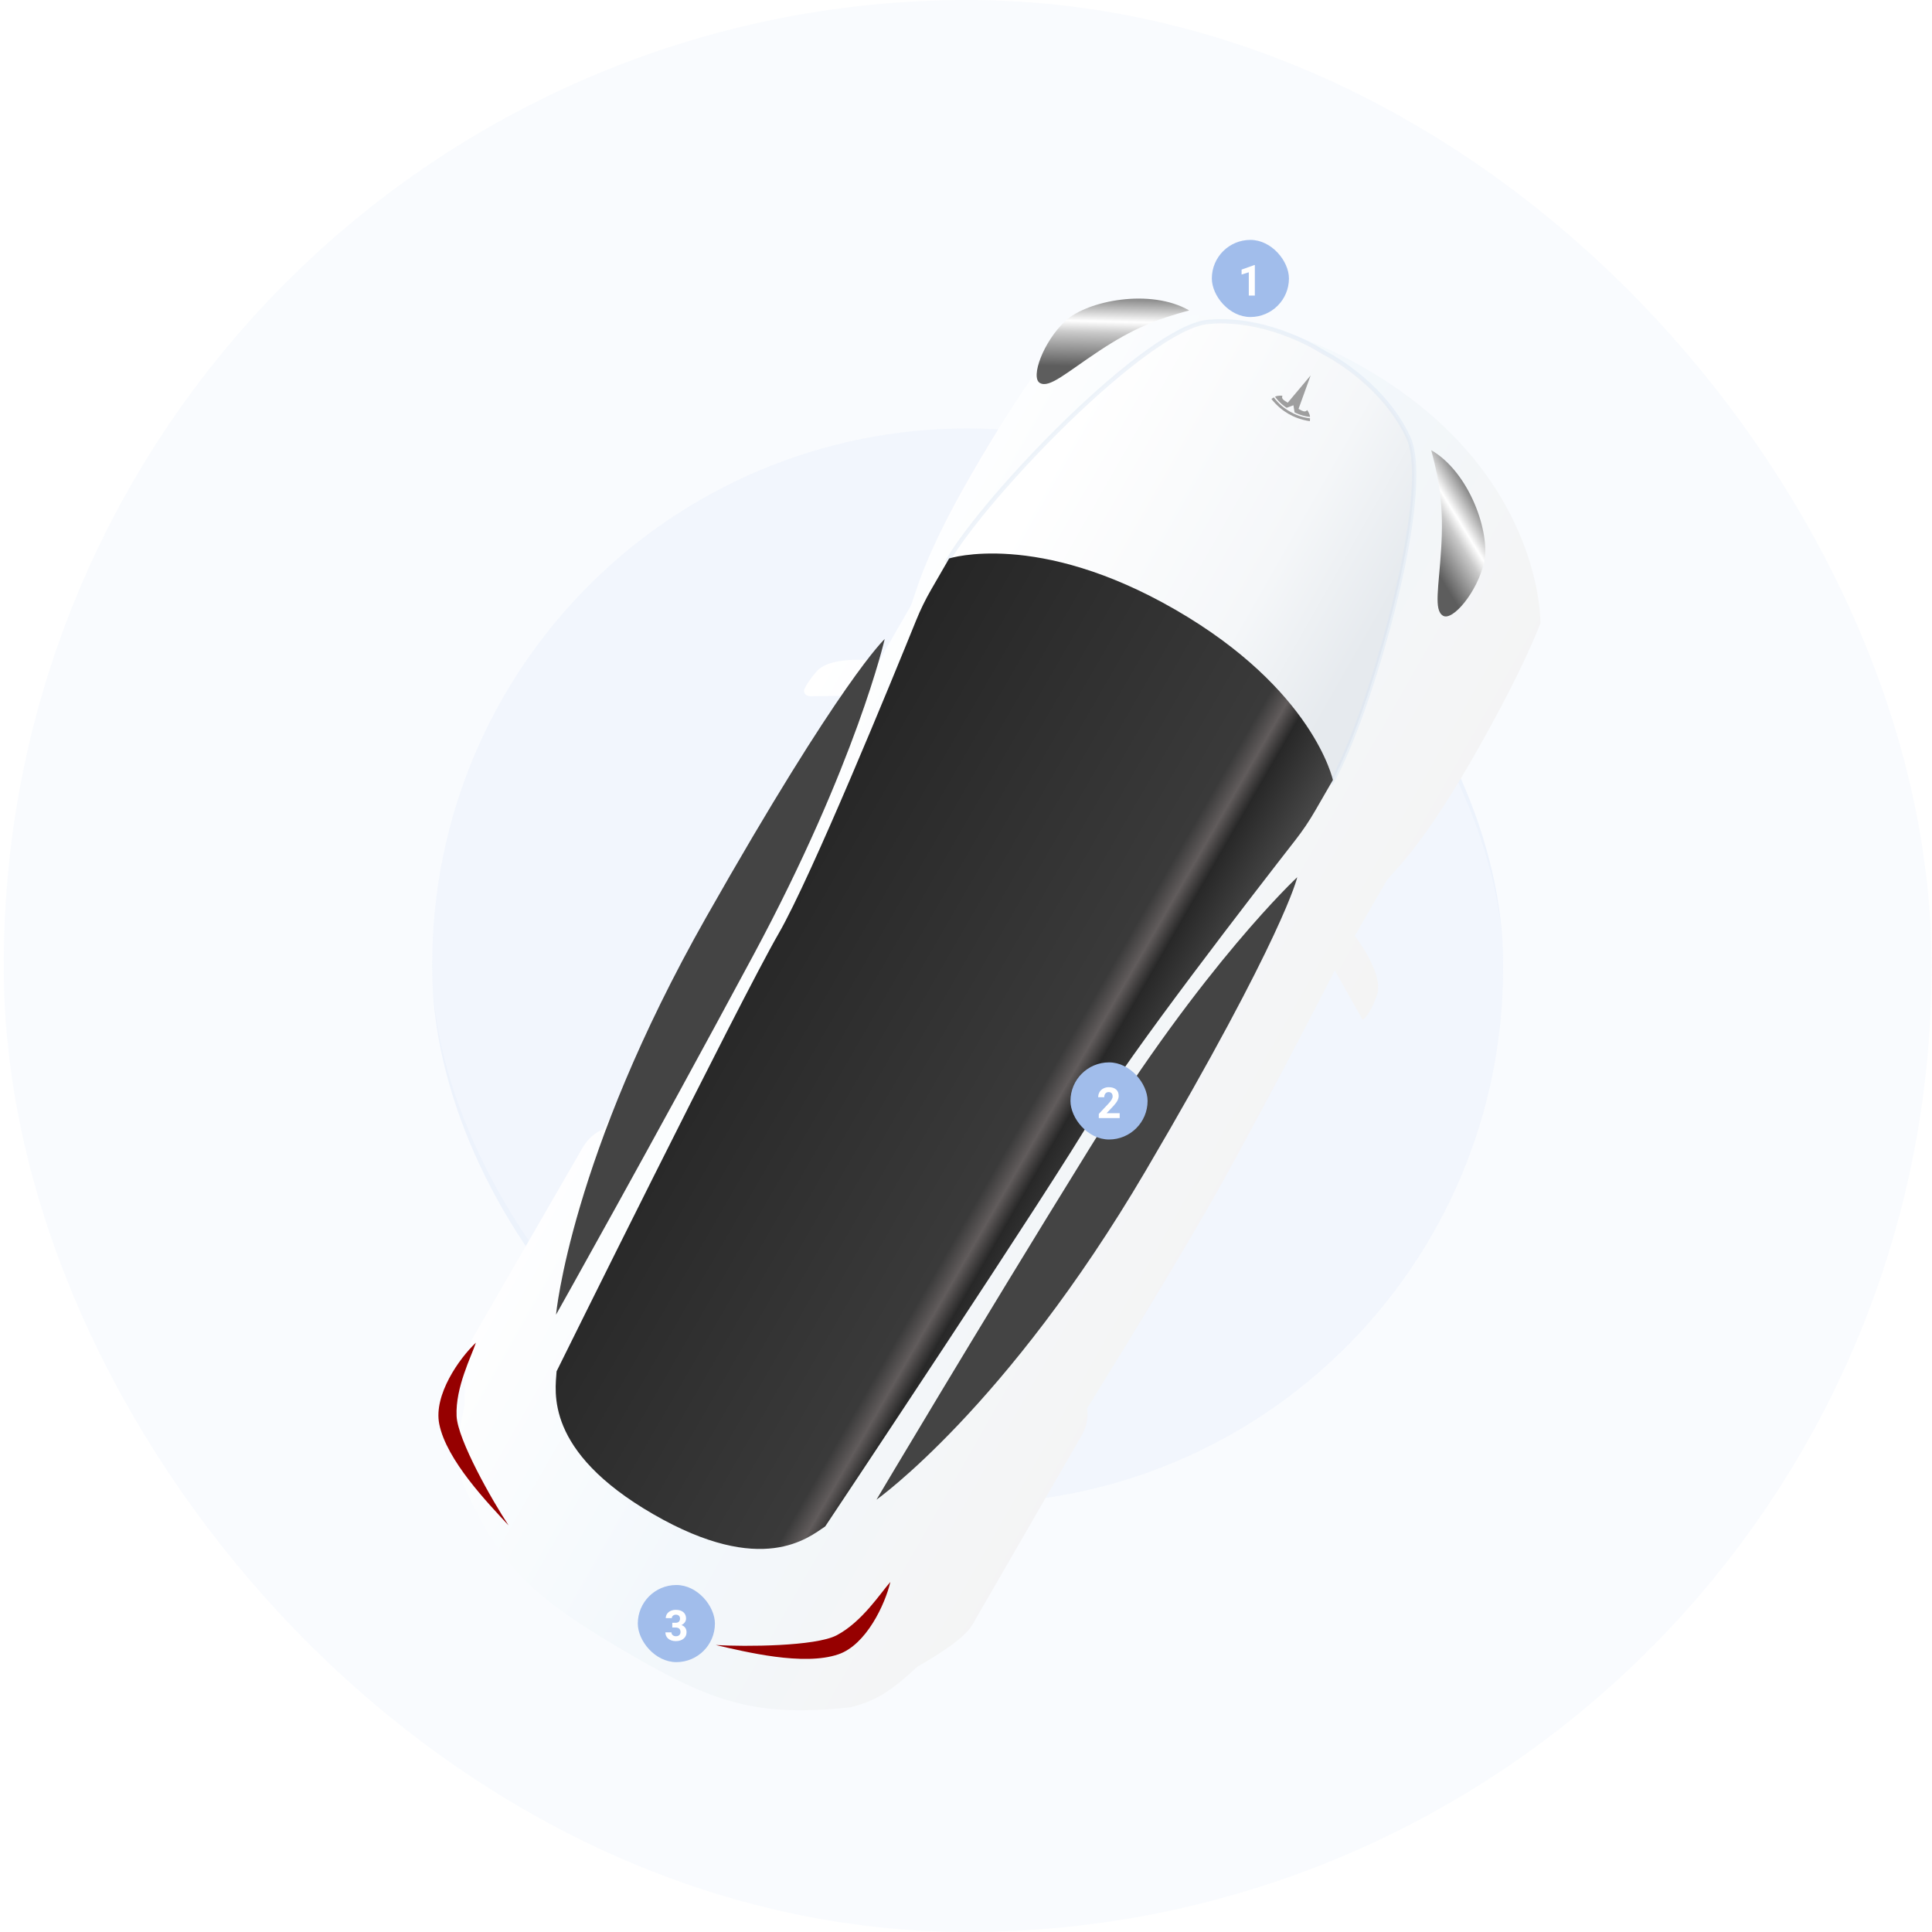<svg width="451" height="451" viewBox="0 0 451 451" fill="none" xmlns="http://www.w3.org/2000/svg">
<rect x="100.887" y="100" width="250" height="251" rx="125" fill="#A1BDEB" fill-opacity="0.14"/>
<rect x="50.887" y="50" width="350" height="351" rx="175" stroke="#A1BDEB" stroke-opacity="0.06" stroke-width="100"/>
<g filter="url(#filter0_d)">
<path d="M240.716 70.298C240.716 70.298 271.025 51.936 312.682 75.987C354.338 100.037 353.591 135.467 353.591 135.467C353.591 135.467 349.689 146.363 337.267 167.879C324.844 189.396 318.792 193.672 317.498 195.913L310.252 208.464C310.252 208.464 317.14 217.223 315.447 222.222C313.755 227.222 312.083 228.05 312.083 228.05L305.593 216.533C305.593 216.533 286.68 253.429 275.293 273.152C263.906 292.876 247.74 318.806 247.74 318.806C247.74 318.806 248.497 321.633 246.426 325.219L221.064 369.149C219.252 372.287 213.925 375.74 208.183 379.045C201.502 385.255 198.132 387.103 192.546 388.545C170.666 390.877 160.489 387.6 139.8 375.426C119.112 363.251 110.986 356.421 102.066 336.307C100.522 330.748 100.437 326.905 102.474 318.014C102.466 311.389 102.793 305.049 104.604 301.911L129.967 257.982C132.038 254.396 134.865 253.637 134.865 253.637C134.865 253.637 149.238 226.672 160.626 206.949C172.013 187.225 194.509 152.399 194.509 152.399L183.186 152.517C182.123 152.528 181.376 151.693 181.835 150.735C182.291 149.785 183.126 148.449 184.655 146.709C188.139 142.744 199.167 144.33 199.167 144.33L206.414 131.779C207.708 129.537 208.385 122.158 220.808 100.642C233.23 79.125 240.716 70.298 240.716 70.298Z" fill="url(#paint0_linear)"/>
</g>
<path d="M102.533 332.393C101.202 325.647 107.162 317.135 111.094 313.428C110.052 316.612 106.296 323.807 106.585 330.548C106.822 336.097 114.896 350.289 118.718 356.082C113.93 350.927 104.207 340.873 102.533 332.393Z" fill="#960000"/>
<path d="M195.701 386.183C202.208 383.963 206.6 374.545 207.845 369.287C205.608 371.781 201.255 378.631 195.273 381.752C190.348 384.321 174.021 384.425 167.093 384.011C173.952 385.58 187.52 388.974 195.701 386.183Z" fill="#960000"/>
<path d="M248.712 74.915C253.868 70.121 268.64 67.294 277.598 72.466C269.824 74.552 264.36 76.776 256.635 81.88C248.911 86.983 244.979 90.69 242.74 89.397C240.5 88.104 243.556 79.708 248.712 74.915Z" fill="url(#paint1_linear)"/>
<path d="M346.425 131.329C347.997 124.467 343.06 110.261 334.102 105.089C336.182 112.864 336.988 118.709 336.431 127.95C335.874 137.191 334.629 142.449 336.869 143.742C339.108 145.035 344.852 138.191 346.425 131.329Z" fill="url(#paint2_linear)"/>
<path d="M282.122 75.126C267.679 76.35 229.824 116.056 221.284 130.849L310.868 182.57C319.409 167.777 334.867 115.141 328.706 102.021C322.545 88.901 309.037 82.298 309.037 82.298C309.037 82.298 296.565 73.902 282.122 75.126Z" fill="url(#paint3_linear)" stroke="#D8E4F2" stroke-opacity="0.4"/>
<path fill-rule="evenodd" clip-rule="evenodd" d="M297.355 92.767C298.471 94.284 299.81 95.335 301.091 96.061L301.091 96.061C302.361 96.807 303.94 97.442 305.812 97.65C305.802 98.076 305.762 98.315 305.762 98.315C303.754 98.022 302.096 97.361 300.776 96.606C299.463 95.841 298.062 94.735 296.803 93.143C296.803 93.143 296.947 93.013 297.355 92.767ZM300.608 94.001L305.951 87.641L303.124 95.455C304.311 96.139 304.764 96.225 305.129 95.719C305.129 95.719 305.757 96.482 305.809 97.325C303.807 97.149 302.204 96.268 302.204 96.268L301.933 94.603L300.356 95.201C300.356 95.201 298.791 94.253 297.638 92.608C298.394 92.231 299.369 92.393 299.369 92.393C299.113 92.962 299.414 93.311 300.608 94.001Z" fill="#9E9E9E"/>
<path d="M274.378 142.329C242.128 123.71 221.563 130.365 221.563 130.365L217.341 137.679C216.017 139.972 214.868 142.33 213.873 144.784C208.436 158.198 189.467 204.577 181.747 217.948C172.689 233.637 129.927 320.118 129.927 320.118C129.648 324.738 126.95 338.72 152.482 353.461C178.013 368.201 188.773 358.874 192.635 356.322C192.635 356.322 246.148 276.049 255.206 260.36C262.899 247.035 293.396 207.644 302.413 196.074C304.099 193.911 305.625 191.652 306.996 189.277L311.148 182.086C311.148 182.086 306.629 160.949 274.378 142.329Z" fill="url(#paint4_linear)"/>
<path d="M164.826 214.155C196.47 158.312 206.523 149.174 206.523 149.174C206.523 149.174 199.904 178.225 175.885 222.931C151.866 267.636 129.798 306.894 129.798 306.894C129.798 306.894 133.182 269.998 164.826 214.155Z" fill="#444444"/>
<path d="M267.399 273.376C299.939 218.05 302.826 204.775 302.826 204.775C302.826 204.775 280.977 225.033 254.27 268.187C227.564 311.341 204.6 350.081 204.6 350.081C204.6 350.081 234.86 328.702 267.399 273.376Z" fill="#444444"/>
<rect x="282.887" y="56.001" width="18" height="18" rx="9" fill="#A1BDEB"/>
<path d="M292.927 69.001H291.516V63.561L289.832 64.084V62.936L292.776 61.881H292.927V69.001Z" fill="white"/>
<rect x="249.887" y="248" width="18" height="18" rx="9" fill="#A1BDEB"/>
<path d="M261.373 261H256.5V260.034L258.799 257.583C259.115 257.237 259.348 256.936 259.498 256.679C259.651 256.422 259.727 256.178 259.727 255.947C259.727 255.631 259.647 255.384 259.488 255.205C259.328 255.022 259.1 254.931 258.804 254.931C258.485 254.931 258.233 255.042 258.047 255.263C257.865 255.481 257.774 255.769 257.774 256.127H256.358C256.358 255.694 256.46 255.299 256.666 254.941C256.874 254.583 257.167 254.303 257.544 254.101C257.922 253.896 258.35 253.793 258.829 253.793C259.561 253.793 260.129 253.969 260.533 254.321C260.94 254.672 261.143 255.169 261.143 255.81C261.143 256.162 261.052 256.52 260.87 256.884C260.687 257.249 260.375 257.674 259.932 258.159L258.316 259.863H261.373V261Z" fill="white"/>
<rect x="148.887" y="370" width="18" height="18" rx="9" fill="#A1BDEB"/>
<path d="M156.935 378.821H157.687C158.045 378.821 158.31 378.731 158.483 378.552C158.655 378.373 158.742 378.136 158.742 377.839C158.742 377.553 158.655 377.33 158.483 377.17C158.314 377.011 158.079 376.931 157.78 376.931C157.51 376.931 157.283 377.006 157.101 377.156C156.919 377.302 156.828 377.494 156.828 377.732H155.417C155.417 377.361 155.516 377.029 155.714 376.736C155.916 376.44 156.196 376.208 156.554 376.042C156.916 375.876 157.313 375.793 157.746 375.793C158.498 375.793 159.087 375.974 159.513 376.335C159.94 376.694 160.153 377.188 160.153 377.82C160.153 378.145 160.054 378.445 159.855 378.718C159.656 378.992 159.396 379.202 159.074 379.348C159.474 379.491 159.772 379.706 159.967 379.993C160.166 380.279 160.265 380.618 160.265 381.008C160.265 381.64 160.034 382.146 159.572 382.527C159.113 382.908 158.504 383.098 157.746 383.098C157.036 383.098 156.455 382.911 156.002 382.537C155.553 382.162 155.329 381.667 155.329 381.052H156.74C156.74 381.319 156.839 381.537 157.038 381.707C157.239 381.876 157.487 381.96 157.78 381.96C158.115 381.96 158.377 381.873 158.566 381.697C158.758 381.518 158.854 381.282 158.854 380.989C158.854 380.279 158.463 379.924 157.682 379.924H156.935V378.821Z" fill="white"/>
<defs>
<filter id="filter0_d" x="74" y="38" width="310.476" height="385.422" filterUnits="userSpaceOnUse" color-interpolation-filters="sRGB">
<feFlood flood-opacity="0" result="BackgroundImageFix"/>
<feColorMatrix in="SourceAlpha" type="matrix" values="0 0 0 0 0 0 0 0 0 0 0 0 0 0 0 0 0 0 127 0"/>
<feOffset dx="6" dy="10"/>
<feColorMatrix type="matrix" values="0 0 0 0 0.161 0 0 0 0 0.161 0 0 0 0 0.286 0 0 0 0.2 0"/>
<feBlend mode="normal" in2="BackgroundImageFix" result="effect1_dropShadow"/>
<feBlend mode="normal" in="SourceGraphic" in2="effect1_dropShadow" result="shape"/>
</filter>
<linearGradient id="paint0_linear" x1="180.255" y1="154.33" x2="311.564" y2="228.948" gradientUnits="userSpaceOnUse">
<stop stop-color="white"/>
<stop offset="0.486" stop-color="#F3F8FC"/>
<stop offset="0.994" stop-color="#F4F4F4"/>
</linearGradient>
<linearGradient id="paint1_linear" x1="266.709" y1="68.57" x2="266.243" y2="88.018" gradientUnits="userSpaceOnUse">
<stop stop-color="#6E6E6E"/>
<stop offset="0.343" stop-color="white"/>
<stop offset="0.481" stop-color="#C9C9C9"/>
<stop offset="0.89" stop-color="#5D5D5D"/>
</linearGradient>
<linearGradient id="paint2_linear" x1="342.921" y1="112.571" x2="326.311" y2="122.698" gradientUnits="userSpaceOnUse">
<stop stop-color="#6E6E6E"/>
<stop offset="0.343" stop-color="white"/>
<stop offset="0.481" stop-color="#C9C9C9"/>
<stop offset="0.89" stop-color="#5D5D5D"/>
</linearGradient>
<linearGradient id="paint3_linear" x1="325.321" y1="138.916" x2="251.156" y2="96.694" gradientUnits="userSpaceOnUse">
<stop stop-color="#E6EAEE"/>
<stop offset="0.331" stop-color="#F5F7F9"/>
<stop offset="1" stop-color="white"/>
</linearGradient>
<linearGradient id="paint4_linear" x1="229.586" y1="116.469" x2="319.17" y2="168.19" gradientUnits="userSpaceOnUse">
<stop stop-color="#262626"/>
<stop offset="0.778" stop-color="#3A3A3A"/>
<stop offset="0.823" stop-color="#615C5C"/>
<stop offset="0.864" stop-color="#282828"/>
<stop offset="1" stop-color="#484848"/>
</linearGradient>
</defs>
</svg>
